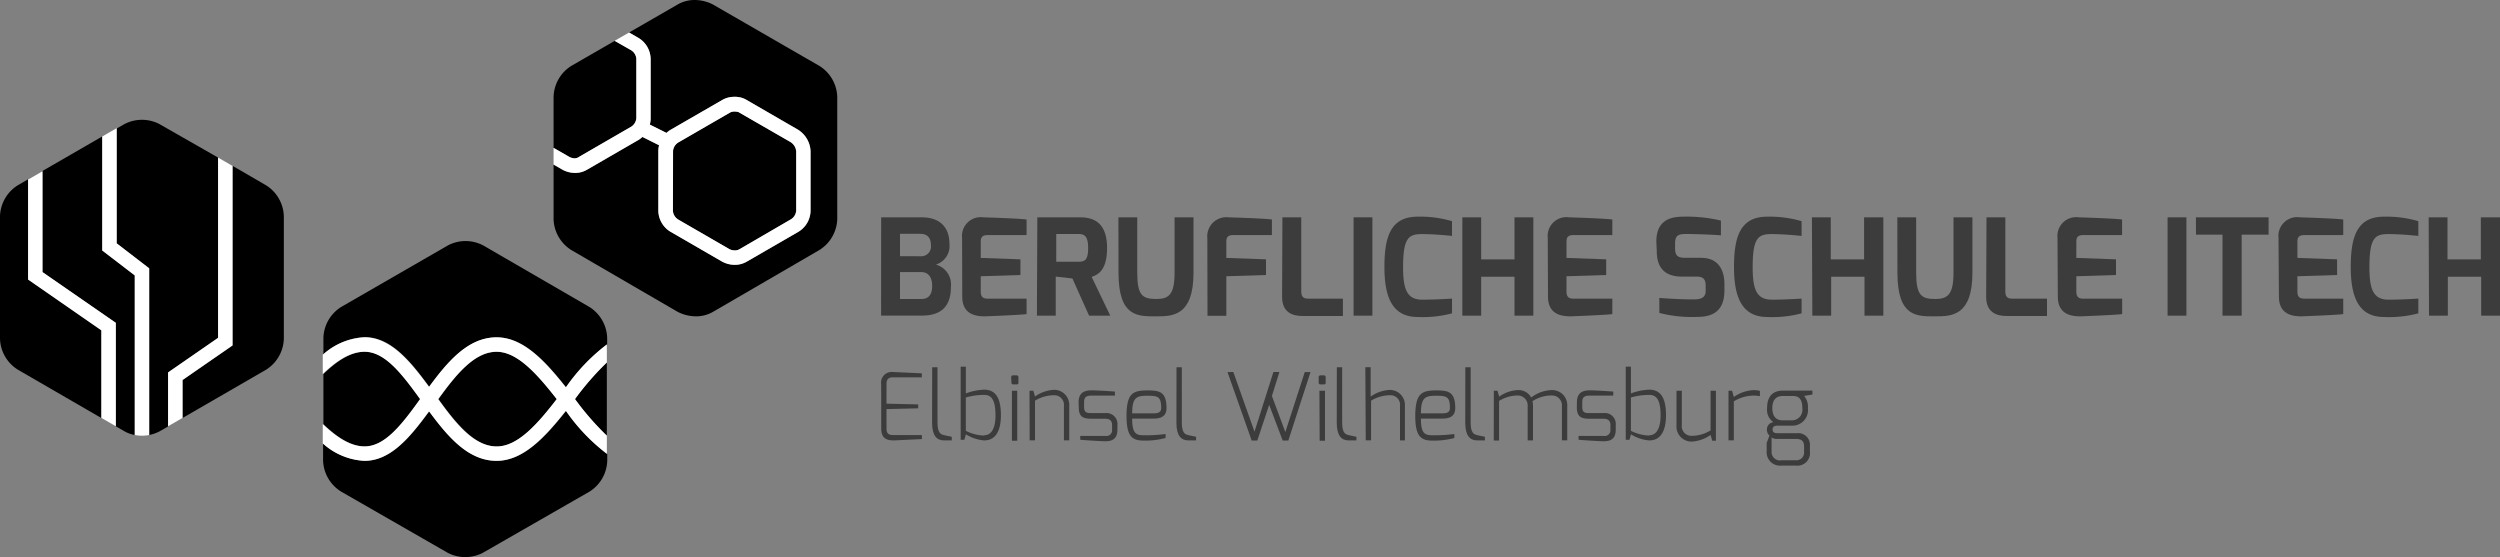 <svg xmlns="http://www.w3.org/2000/svg" viewBox="0 0 300 66.87"><rect x="0" y="0" width="300" height="66.87" fill="#808080" stroke="none"/><defs><style>.a99026c4-f08e-47e4-92cc-2af51fc8cd87{fill:#3c3c3c}.ea2da3ee-f385-4173-b7d0-8026be359de4{fill:#fff}</style></defs><title>logo-hor</title><g id="706d9f74-5f83-4e39-921c-52a9027bc26f" data-name="Ebene 2"><g id="b9fe00eb-12e8-4105-a39b-209f18a14cd1" data-name="Layer 3"><path d="M105.74,26.08h4.86c2.44,0,3.33,1.46,3.33,3.15a2.34,2.34,0,0,1-1.62,2.52,2.48,2.48,0,0,1,1.8,2.66c0,2.19-1,3.46-3.47,3.46h-4.91Zm4.73,4.67a1.17,1.17,0,0,0,1.24-1.34c0-1.09-.67-1.35-1.24-1.35H108v2.68Zm.09,5.13c.69,0,1.3-.32,1.3-1.58,0-.87-.35-1.65-1.3-1.65H108v3.23Z" class="a99026c4-f08e-47e4-92cc-2af51fc8cd87"/><path d="M115.45,28.53A2.25,2.25,0,0,1,118,26.08s4.15.12,5.19.26v1.87h-4.66c-.84,0-.84.47-.84.9v1.84l4.76.17V33l-4.76.15V35c0,.85.53.84,1,.84h4.5v1.85c-.91.12-5,.27-5,.27-1.05,0-2.72-.19-2.72-2.37Z" class="a99026c4-f08e-47e4-92cc-2af51fc8cd87"/><path d="M124.48,26.08h5.16c1.84,0,3.21.86,3.21,3.68S131.63,33,131,33.23l2.23,4.65h-2.54l-2-4.46-2-.23v4.69h-2.26Zm4.94,5.33c.79,0,1.16-.23,1.16-1.66s-.45-1.67-1.16-1.67h-2.67v3.33Z" class="a99026c4-f08e-47e4-92cc-2af51fc8cd87"/><path d="M134.21,26.08h2.26v6.64c0,2.7.6,3.16,2.29,3.16,1.51,0,2.19-.55,2.19-3.16V26.08h2.27v6.64c0,5.21-2.51,5.24-4.46,5.24-2.19,0-4.54.13-4.54-5.24Z" class="a99026c4-f08e-47e4-92cc-2af51fc8cd87"/><path d="M144.88,28.57a2.29,2.29,0,0,1,2.56-2.49s4.15.12,5.19.26v1.87H148c-.84,0-.84.47-.84.9v1.84l4.76.17V33l-4.76.15v4.75h-2.26Z" class="a99026c4-f08e-47e4-92cc-2af51fc8cd87"/><path d="M153.89,26.08h2.26V35c0,.85.53.84,1,.84h4v2.08h-4.84c-1.29,0-2.46-.48-2.46-2.3Z" class="a99026c4-f08e-47e4-92cc-2af51fc8cd87"/><path d="M162.43,26.08h2.26v11.8h-2.26Z" class="a99026c4-f08e-47e4-92cc-2af51fc8cd87"/><path d="M170.13,26a13.53,13.53,0,0,1,4.11.54v1.77s-2-.22-3.58-.22-2.29.38-2.29,3.95c0,2.64.44,3.92,2.3,3.92,1.69,0,3.57-.13,3.57-.13v1.77a13.58,13.58,0,0,1-4.11.44c-3,0-4-2.29-4-6S166.92,26,170.13,26Z" class="a99026c4-f08e-47e4-92cc-2af51fc8cd87"/><path d="M175.48,26.08h2.26v5.05h4V26.08H184v11.8h-2.26V33.21h-4v4.67h-2.26Z" class="a99026c4-f08e-47e4-92cc-2af51fc8cd87"/><path d="M185.73,28.53a2.25,2.25,0,0,1,2.56-2.45s4.15.12,5.19.26v1.87h-4.66c-.84,0-.84.47-.84.9v1.84l4.76.17V33l-4.76.15V35c0,.85.53.84,1,.84h4.5v1.85c-.91.12-5,.27-5,.27-1.05,0-2.72-.19-2.72-2.37Z" class="a99026c4-f08e-47e4-92cc-2af51fc8cd87"/><path d="M198.76,29c0-2.34,1.39-3,3.19-3a17.91,17.91,0,0,1,4.56.47v1.77c-1-.09-3.36-.16-3.94-.16-1,0-1.56,0-1.56,1.14v.58c0,.93.36,1.14,1.27,1.14h1.86c2.31,0,2.79,1.82,2.79,3.13v.79c0,2.68-1.67,3.17-3.26,3.17a15.69,15.69,0,0,1-4.55-.48V35.75c.64.06,2.61.18,4.11.18.68,0,1.45-.11,1.45-1v-.64c0-.67-.2-1.1-1.06-1.1h-1.81c-2.84,0-3-2.1-3-3.13Z" class="a99026c4-f08e-47e4-92cc-2af51fc8cd87"/><path d="M212.08,26a13.53,13.53,0,0,1,4.11.54v1.77s-2-.22-3.58-.22-2.29.38-2.29,3.95c0,2.64.44,3.92,2.3,3.92,1.69,0,3.57-.13,3.57-.13v1.77a13.58,13.58,0,0,1-4.11.44c-3,0-4-2.29-4-6S208.87,26,212.08,26Z" class="a99026c4-f08e-47e4-92cc-2af51fc8cd87"/><path d="M217.43,26.08h2.26v5.05h4V26.08H226v11.8h-2.26V33.21h-4v4.67h-2.26Z" class="a99026c4-f08e-47e4-92cc-2af51fc8cd87"/><path d="M227.68,26.08h2.26v6.64c0,2.7.6,3.16,2.29,3.16,1.51,0,2.19-.55,2.19-3.16V26.08h2.27v6.64c0,5.21-2.51,5.24-4.46,5.24-2.19,0-4.54.13-4.54-5.24Z" class="a99026c4-f08e-47e4-92cc-2af51fc8cd87"/><path d="M238.38,26.08h2.26V35c0,.85.53.84,1,.84h4v2.08h-4.84c-1.29,0-2.46-.48-2.46-2.3Z" class="a99026c4-f08e-47e4-92cc-2af51fc8cd87"/><path d="M246.9,28.53a2.25,2.25,0,0,1,2.56-2.45s4.15.12,5.19.26v1.87H250c-.84,0-.84.47-.84.9v1.84l4.76.17V33l-4.76.15V35c0,.85.53.84,1,.84h4.5v1.85c-.91.12-5,.27-5,.27-1.05,0-2.72-.19-2.72-2.37Z" class="a99026c4-f08e-47e4-92cc-2af51fc8cd87"/><path d="M260.11,26.08h2.26v11.8h-2.26Z" class="a99026c4-f08e-47e4-92cc-2af51fc8cd87"/><path d="M263.51,26.08h8.72v2.08H269v9.72H266.7V28.16h-3.18Z" class="a99026c4-f08e-47e4-92cc-2af51fc8cd87"/><path d="M273.42,28.53A2.25,2.25,0,0,1,276,26.08s4.15.12,5.19.26v1.87h-4.66c-.84,0-.84.47-.84.9v1.84l4.76.17V33l-4.76.15V35c0,.85.53.84,1,.84h4.5v1.85c-.91.12-5,.27-5,.27-1.05,0-2.72-.19-2.72-2.37Z" class="a99026c4-f08e-47e4-92cc-2af51fc8cd87"/><path d="M286.09,26a13.53,13.53,0,0,1,4.11.54v1.77s-2-.22-3.58-.22-2.29.38-2.29,3.95c0,2.64.44,3.92,2.3,3.92,1.69,0,3.57-.13,3.57-.13v1.77a13.58,13.58,0,0,1-4.11.44c-3,0-4-2.29-4-6S282.88,26,286.09,26Z" class="a99026c4-f08e-47e4-92cc-2af51fc8cd87"/><path d="M291.44,26.08h2.26v5.05h4V26.08H300v11.8h-2.26V33.21h-4v4.67h-2.26Z" class="a99026c4-f08e-47e4-92cc-2af51fc8cd87"/><path d="M105.74,46.1a1.28,1.28,0,0,1,1.41-1.46l3.47.16v.48h-3.47c-.62,0-.77.33-.77.82v2.34l3.8.09V49l-3.8.09v2.35c0,.74.46.77.89.77h3.36v.48l-3.36.16c-.74,0-1.52-.15-1.52-1.41Z" class="a99026c4-f08e-47e4-92cc-2af51fc8cd87"/><path d="M111.86,44.07h.64v6.66c0,1.24.41,1.4.77,1.48,0,0,.86.2.94.2v.44h-.91c-.89,0-1.45-.57-1.45-2.12Z" class="a99026c4-f08e-47e4-92cc-2af51fc8cd87"/><path d="M115.28,44h.62v3.21a7,7,0,0,1,2.21-.45c1.69,0,2,1.57,2,3.09,0,1.37-.37,3-2,3a4.85,4.85,0,0,1-2.2-.73l-.19.66h-.44Zm2.82,8.23c.81,0,1.36-.75,1.36-2.38,0-2-.57-2.46-1.36-2.46a7.77,7.77,0,0,0-2.2.31v4A5.27,5.27,0,0,0,118.11,52.27Z" class="a99026c4-f08e-47e4-92cc-2af51fc8cd87"/><path d="M121.34,45.27a.21.21,0,0,1,.22-.23H122a.21.21,0,0,1,.21.23v.64a.19.19,0,0,1-.21.22h-.41a.21.21,0,0,1-.22-.22Zm.09,1.62h.64v6h-.64Z" class="a99026c4-f08e-47e4-92cc-2af51fc8cd87"/><path d="M123.54,46.89H124l.2.69a4.3,4.3,0,0,1,2.27-.8,1.81,1.81,0,0,1,1.84,1.91v4.15h-.64V48.7a1.15,1.15,0,0,0-1.2-1.27,4.41,4.41,0,0,0-2.27.65v4.76h-.64Z" class="a99026c4-f08e-47e4-92cc-2af51fc8cd87"/><path d="M129.43,48.3c0-.92.39-1.46,1.55-1.46.58,0,2.23.1,2.81.15v.48H131c-.79,0-.91.31-.91.83v.52c0,.73.35.75.91.75h1.66A1.31,1.31,0,0,1,134.09,51v.55c0,1.22-.74,1.4-1.46,1.4-.55,0-2.53-.13-3-.18v-.46h3a.69.69,0,0,0,.82-.76V51c0-.45-.22-.75-.82-.75H131c-1.05,0-1.55-.24-1.55-1.39Z" class="a99026c4-f08e-47e4-92cc-2af51fc8cd87"/><path d="M137.71,46.85c1.39,0,2.27.13,2.27,2.11,0,.87-.49,1.27-1.53,1.27h-2.59c0,1.69.41,2,1.32,2a18.1,18.1,0,0,0,2.69-.15v.48a9.35,9.35,0,0,1-2.69.31c-1.52,0-2-.77-2-3.06C135.22,47.2,135.93,46.85,137.71,46.85Zm.74,2.75c.54,0,.89-.13.89-.64,0-1.35-.38-1.47-1.63-1.47s-1.85.12-1.85,2.11Z" class="a99026c4-f08e-47e4-92cc-2af51fc8cd87"/><path d="M141.18,44.07h.64v6.66c0,1.24.41,1.4.77,1.48,0,0,.86.2.94.2v.44h-.91c-.89,0-1.45-.57-1.45-2.12Z" class="a99026c4-f08e-47e4-92cc-2af51fc8cd87"/><path d="M148,44.64l2.54,7.16,2.27-7.16h.72l-.9,2.88,1.61,4.33,2.33-7.2h.69l-2.66,8.21h-.68l-1.62-4.28-1.42,4.28h-.68l-2.9-8.21Z" class="a99026c4-f08e-47e4-92cc-2af51fc8cd87"/><path d="M158.24,45.27a.21.21,0,0,1,.22-.23h.41a.21.21,0,0,1,.21.23v.64a.19.19,0,0,1-.21.22h-.41a.21.21,0,0,1-.22-.22Zm.09,1.62H159v6h-.64Z" class="a99026c4-f08e-47e4-92cc-2af51fc8cd87"/><path d="M160.42,44.07h.64v6.66c0,1.24.41,1.4.77,1.48,0,0,.86.2.94.2v.44h-.91c-.89,0-1.45-.57-1.45-2.12Z" class="a99026c4-f08e-47e4-92cc-2af51fc8cd87"/><path d="M163.84,44.06h.64v3.53a4.3,4.3,0,0,1,2.27-.8,1.81,1.81,0,0,1,1.84,1.91v4.15H168V48.7a1.14,1.14,0,0,0-1.2-1.27,4.41,4.41,0,0,0-2.27.65v4.76h-.64Z" class="a99026c4-f08e-47e4-92cc-2af51fc8cd87"/><path d="M172.36,46.85c1.39,0,2.27.13,2.27,2.11,0,.87-.49,1.27-1.53,1.27h-2.59c0,1.69.41,2,1.32,2a18.1,18.1,0,0,0,2.69-.15v.48a9.35,9.35,0,0,1-2.69.31c-1.52,0-2-.77-2-3.06C169.88,47.2,170.59,46.85,172.36,46.85Zm.74,2.75c.54,0,.89-.13.89-.64,0-1.35-.38-1.47-1.63-1.47s-1.85.12-1.85,2.11Z" class="a99026c4-f08e-47e4-92cc-2af51fc8cd87"/><path d="M175.84,44.07h.64v6.66c0,1.24.41,1.4.77,1.48,0,0,.86.2.94.2v.44h-.91c-.89,0-1.45-.57-1.45-2.12Z" class="a99026c4-f08e-47e4-92cc-2af51fc8cd87"/><path d="M179.26,46.89h.44l.2.71a4.16,4.16,0,0,1,2.22-.79,1.76,1.76,0,0,1,1.63.89,4.18,4.18,0,0,1,2.48-.89,1.81,1.81,0,0,1,1.84,1.91v4.12h-.64V48.73a1.18,1.18,0,0,0-1.2-1.27,4.14,4.14,0,0,0-2.33.68,2.88,2.88,0,0,1,.06.58v4.13h-.64V48.73a1.19,1.19,0,0,0-1.21-1.27,4.28,4.28,0,0,0-2.22.65v4.75h-.64Z" class="a99026c4-f08e-47e4-92cc-2af51fc8cd87"/><path d="M189.23,48.3c0-.92.39-1.46,1.55-1.46.58,0,2.23.1,2.81.15v.48h-2.81c-.79,0-.91.31-.91.83v.52c0,.73.35.75.91.75h1.66A1.31,1.31,0,0,1,193.89,51v.55c0,1.22-.74,1.4-1.46,1.4-.55,0-2.53-.13-3-.18v-.46h3a.69.69,0,0,0,.82-.76V51c0-.45-.22-.75-.82-.75h-1.66c-1.05,0-1.55-.24-1.55-1.39Z" class="a99026c4-f08e-47e4-92cc-2af51fc8cd87"/><path d="M195.09,44h.62v3.21a7,7,0,0,1,2.21-.45c1.69,0,2,1.57,2,3.09,0,1.37-.37,3-2,3a4.85,4.85,0,0,1-2.2-.73l-.19.66h-.44Zm2.82,8.23c.81,0,1.36-.75,1.36-2.38,0-2-.57-2.46-1.36-2.46a7.77,7.77,0,0,0-2.2.31v4A5.27,5.27,0,0,0,197.92,52.27Z" class="a99026c4-f08e-47e4-92cc-2af51fc8cd87"/><path d="M201.18,46.89h.64V51A1.15,1.15,0,0,0,203,52.3a4.41,4.41,0,0,0,2.27-.65V46.89h.64v6h-.44l-.2-.7a4.3,4.3,0,0,1-2.27.8A1.81,1.81,0,0,1,201.18,51Z" class="a99026c4-f08e-47e4-92cc-2af51fc8cd87"/><path d="M207.42,46.89h.43l.21.75a4.39,4.39,0,0,1,2.3-.82,2.61,2.61,0,0,1,.83.09v.63a4.24,4.24,0,0,0-.83-.07,4.68,4.68,0,0,0-2.3.69v4.68h-.64Z" class="a99026c4-f08e-47e4-92cc-2af51fc8cd87"/><path d="M212.81,50.66a1.8,1.8,0,0,1-.76-1.67c0-1.44.68-2.12,1.94-2.12h3.5v.47l-1,.17a2,2,0,0,1,.46,1.48,1.87,1.87,0,0,1-1.85,2.09h-1.75c-.18,0-.64,0-.64.44s.34.46.61.46h2.36a1.4,1.4,0,0,1,1.51,1.53v.67a1.51,1.51,0,0,1-1.68,1.69H213.8A1.61,1.61,0,0,1,212,54.15v-1l.34-.88a.93.93,0,0,1-.31-.74A.87.87,0,0,1,212.81,50.66Zm1,4.57h1.68a.92.92,0,0,0,1-1v-.63c0-.57-.19-.93-1-.93h-2.25a1.07,1.07,0,0,1-.65-.17v1.69A1,1,0,0,0,213.8,55.23Zm.11-4.79H215A1.26,1.26,0,0,0,216.28,49c0-1-.33-1.48-1.11-1.48h-1.23c-1,0-1.26.7-1.26,1.48S213,50.44,213.91,50.44Z" class="a99026c4-f08e-47e4-92cc-2af51fc8cd87"/><path d="M16.17,33V52.2a4,4,0,0,1-1.28-.47l-1-.58V38.74l-8.8-6.09V20.52l7.17-4.14V30.06Zm-12.81.52v-12l-1.22.71A4.54,4.54,0,0,0,0,25.93V40.66a4.54,4.54,0,0,0,2.14,3.7l10,5.79V39.64ZM31.92,22.23l-4-2.32V41.45l-6,4.15v4.55l10-5.78a4.54,4.54,0,0,0,2.14-3.7V25.93A4.54,4.54,0,0,0,31.92,22.23ZM26.17,40.54V18.91l-7-4a4.54,4.54,0,0,0-4.27,0l-.89.51V29.2l3.9,3v20a4.72,4.72,0,0,0,1.26-.45l1-.58V44.69Z" class="7dd8d76f-4429-4726-8902-7ac041c98aba"/><path d="M13.9,38.74V51.15l-1.73-1V39.64l-8.8-6.09v-12l1.73-1V32.65Zm14,2.71V19.91l-1.73-1V40.54l-6,4.15v6.46l1.73-1V45.6ZM14,29.2V15.38l-1.73,1V30.06l3.9,3V52.2a4.45,4.45,0,0,0,1.73,0v-20Z" class="ea2da3ee-f385-4173-b7d0-8026be359de4"/><path d="M38.81,50.89v-6c1.61-1.56,3.28-2.68,5-2.68,2.47,0,4.52,2.71,6.67,5.68-2.15,3-4.2,5.68-6.67,5.68C42.09,53.57,40.42,52.45,38.81,50.89ZM67.94,49.3c-2.49,3.14-5.11,6-8.32,6-3.39,0-5.83-2.85-8.1-5.94-2.22,3-4.57,5.94-7.75,5.94a8,8,0,0,1-5-2.09v2A4.55,4.55,0,0,0,40.95,59L53.7,66.32a4.54,4.54,0,0,0,4.27,0L70.73,59a4.54,4.54,0,0,0,2.14-3.7v-.8A22.61,22.61,0,0,1,67.94,49.3ZM69,47.89a33.14,33.14,0,0,0,3.82,4.39V43.5A33.14,33.14,0,0,0,69,47.89ZM51.52,46.42c2.28-3.08,4.71-5.94,8.1-5.94,3.21,0,5.83,2.87,8.32,6a22.61,22.61,0,0,1,4.92-5.15v-.8a4.55,4.55,0,0,0-2.14-3.7L58,29.46a4.54,4.54,0,0,0-4.27,0L40.95,36.83a4.54,4.54,0,0,0-2.14,3.7v2a8,8,0,0,1,5-2.09C46.95,40.48,49.3,43.38,51.52,46.42Zm8.1-4.2c-2.71,0-4.92,2.78-7,5.68,2.11,2.9,4.33,5.68,7,5.68,2.53,0,4.92-2.74,7.22-5.68C64.54,45,62.15,42.22,59.62,42.22Z" class="4c530056-72e3-4532-b520-123fc28a2915"/><path d="M68.55,7.91l5.21-3,2,1.14a1.33,1.33,0,0,1,.6,1v7.15a1.33,1.33,0,0,1-.6,1l-6.19,3.58A1.1,1.1,0,0,1,69,19a1.54,1.54,0,0,1-.64-.15h0l-1.93-1.11V11.61A4.54,4.54,0,0,1,68.55,7.91Zm29.78,0L85.57.55A4.86,4.86,0,0,0,83.36,0,4.06,4.06,0,0,0,81.3.55L75.49,3.9l1.11.64a3,3,0,0,1,1.47,2.55v7.15a2.77,2.77,0,0,1-.1.7l2,1a2.78,2.78,0,0,1,.49-.37L86.68,12a2.83,2.83,0,0,1,1.43-.38,2.74,2.74,0,0,1,1.35.29l6.19,3.58a3.2,3.2,0,0,1,1.63,2.64v7.15a3,3,0,0,1-1.47,2.55L89.62,31.4a2.83,2.83,0,0,1-1.43.38h0a3.23,3.23,0,0,1-1.51-.38l-6.19-3.58A3,3,0,0,1,79,25.28V18.13a2.77,2.77,0,0,1,.09-.69l-2-1a2.76,2.76,0,0,1-.47.36l-6.19,3.58a2.83,2.83,0,0,1-1.43.38h0a3.23,3.23,0,0,1-1.51-.38l-1.06-.61v6.58A4.54,4.54,0,0,0,68.55,30L81.3,37.41a4.86,4.86,0,0,0,2.22.55,4.06,4.06,0,0,0,2.06-.55L98.33,30a4.54,4.54,0,0,0,2.14-3.7V11.61A4.54,4.54,0,0,0,98.33,7.91Zm-17,18.41,6.19,3.58h0a1.54,1.54,0,0,0,.64.15,1.1,1.1,0,0,0,.57-.15l6.19-3.58a1.33,1.33,0,0,0,.6-1V18.13A1.46,1.46,0,0,0,94.78,17l-6.19-3.57a1.87,1.87,0,0,0-.48-.06,1.1,1.1,0,0,0-.57.15l-6.19,3.58a1.33,1.33,0,0,0-.6,1v7.15A1.33,1.33,0,0,0,81.35,26.32Z" class="71398e40-971e-446d-884e-0001c9c7f087"/><path d="M69,20.75h0a2.83,2.83,0,0,0,1.43-.38l6.19-3.58a2.76,2.76,0,0,0,.47-.36l2,1a2.77,2.77,0,0,0-.09.69v7.15a3,3,0,0,0,1.47,2.55l6.19,3.58a3.23,3.23,0,0,0,1.51.38h0a2.83,2.83,0,0,0,1.43-.38l6.19-3.58a3,3,0,0,0,1.47-2.55V18.13a3.2,3.2,0,0,0-1.63-2.64l-6.19-3.58a2.74,2.74,0,0,0-1.35-.29,2.83,2.83,0,0,0-1.43.38l-6.19,3.58a2.78,2.78,0,0,0-.49.37l-2-1a2.77,2.77,0,0,0,.1-.7V7.09A3,3,0,0,0,76.6,4.54L75.49,3.9l-1.73,1,2,1.14a1.33,1.33,0,0,1,.6,1v7.15a1.33,1.33,0,0,1-.6,1l-6.19,3.58A1.1,1.1,0,0,1,69,19a1.54,1.54,0,0,1-.64-.15h0l-1.93-1.11v2l1.06.61A3.23,3.23,0,0,0,69,20.75Zm11.77-2.63a1.33,1.33,0,0,1,.6-1l6.19-3.58a1.1,1.1,0,0,1,.57-.15,1.87,1.87,0,0,1,.48.06L94.78,17a1.46,1.46,0,0,1,.77,1.14v7.15a1.33,1.33,0,0,1-.6,1L88.75,29.9a1.1,1.1,0,0,1-.57.15,1.53,1.53,0,0,1-.64-.15h0l-6.19-3.58a1.33,1.33,0,0,1-.6-1Z" class="ea2da3ee-f385-4173-b7d0-8026be359de4"/><path d="M69,47.89a33.14,33.14,0,0,1,3.82-4.39V41.33a22.61,22.61,0,0,0-4.92,5.15c-2.49-3.14-5.11-6-8.32-6-3.39,0-5.83,2.85-8.1,5.94-2.22-3-4.57-5.94-7.75-5.94a8,8,0,0,0-5,2.09v2.32c1.61-1.56,3.28-2.68,5-2.68,2.47,0,4.52,2.71,6.67,5.68-2.15,3-4.2,5.68-6.67,5.68-1.69,0-3.36-1.12-5-2.68v2.32a8,8,0,0,0,5,2.09c3.18,0,5.52-2.9,7.75-5.94,2.28,3.08,4.71,5.94,8.1,5.94,3.21,0,5.83-2.87,8.32-6a22.61,22.61,0,0,0,4.92,5.15V52.28A33.14,33.14,0,0,1,69,47.89Zm-9.42,5.68c-2.71,0-4.92-2.78-7-5.68,2.11-2.9,4.33-5.68,7-5.68,2.53,0,4.92,2.74,7.22,5.68C64.54,50.83,62.15,53.57,59.62,53.57Z" class="ea2da3ee-f385-4173-b7d0-8026be359de4"/></g></g></svg>